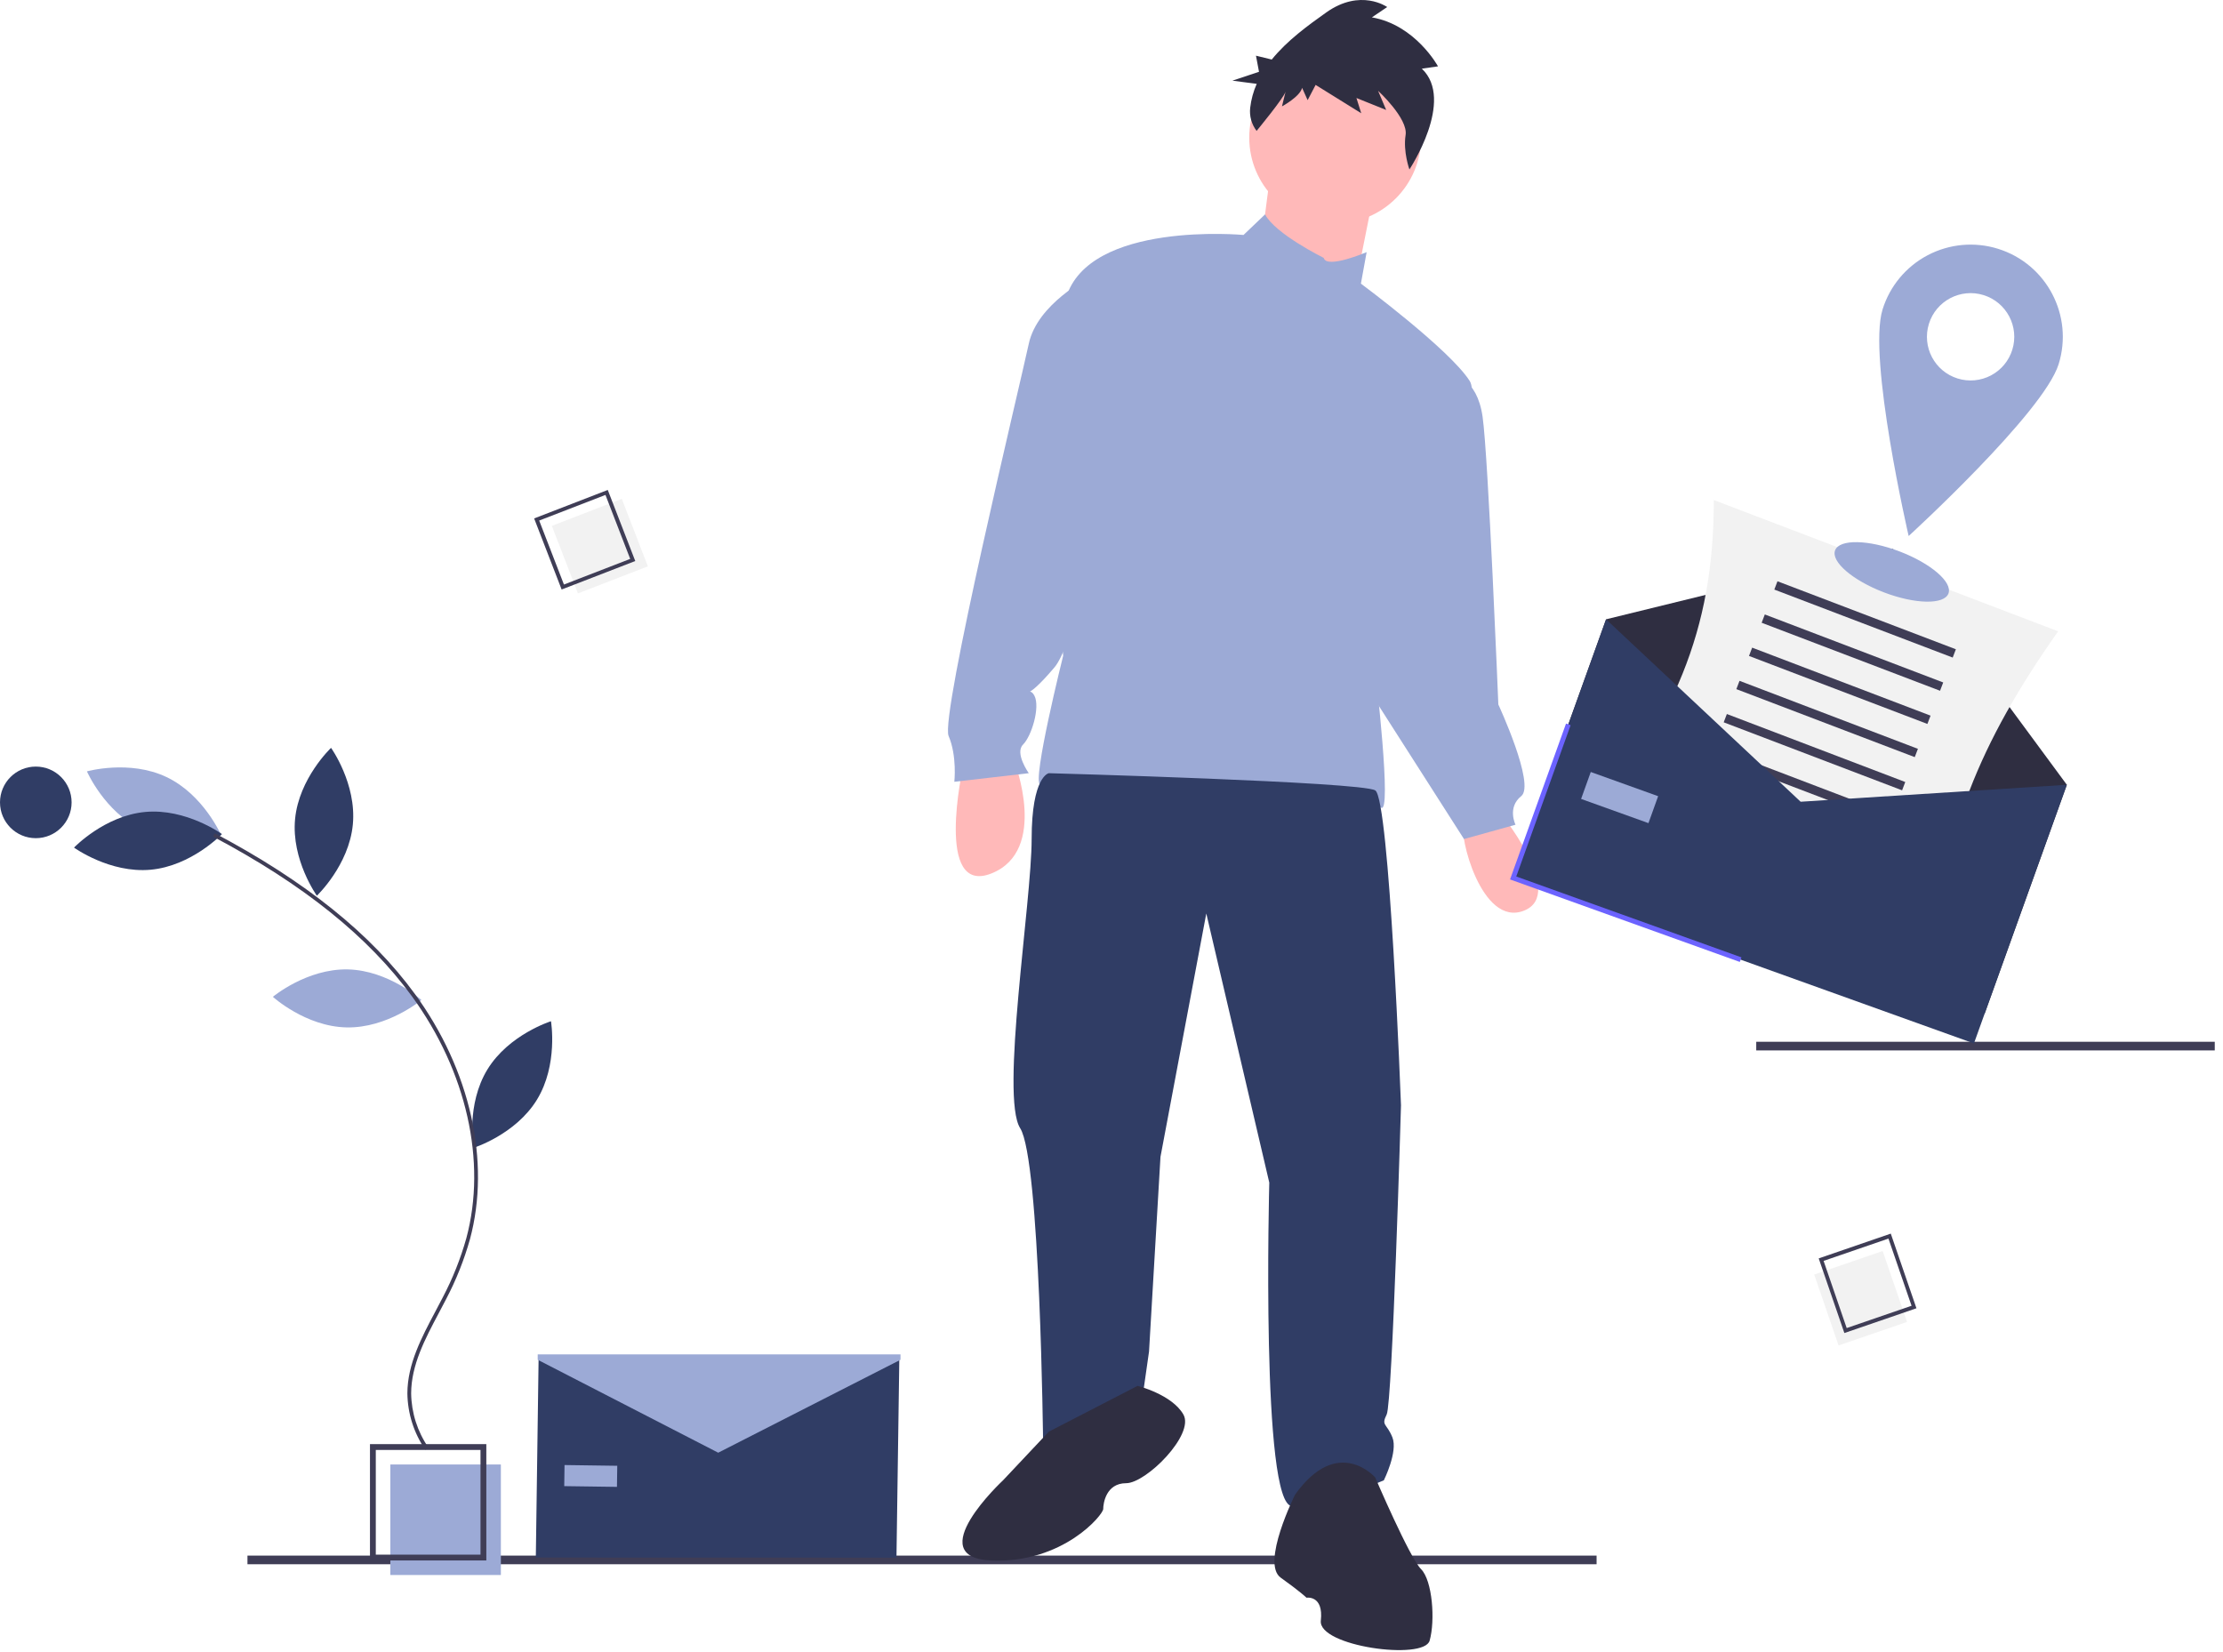 <?xml version="1.0" encoding="UTF-8"?>
<svg width="257px" height="191px" viewBox="0 0 257 191" version="1.1" xmlns="http://www.w3.org/2000/svg" xmlns:xlink="http://www.w3.org/1999/xlink">
    <!-- Generator: Sketch 63.1 (92452) - https://sketch.com -->
    <title>email</title>
    <desc>Created with Sketch.</desc>
    <g id="02-Components" stroke="none" stroke-width="1" fill="none" fill-rule="evenodd">
        <g id="Artboard" transform="translate(-403, -406)" fill-rule="nonzero">
            <g id="email" transform="translate(403, 406)">
                <rect id="Rectangle" fill="#3F3D56" x="28.609" y="179.857" width="155.971" height="1"></rect>
                <path d="M111.323,88.734 C111.323,88.734 108.013,103.629 114.633,100.981 C121.254,98.333 117.281,88.072 117.281,88.072 L111.323,88.734 Z" id="Path" fill="#FFB9B9"></path>
                <path d="M173.222,93.699 C173.222,93.699 181.167,103.298 176.201,105.284 C171.236,107.27 168.588,96.347 169.25,95.354 C169.912,94.361 173.222,93.699 173.222,93.699 Z" id="Path" fill="#FFB9B9"></path>
                <circle id="Oval" fill="#FFB9B9" cx="154.355" cy="15.911" r="9.93"></circle>
                <polygon id="Path" fill="#FFB9B9" points="146.907 19.718 145.583 29.979 156.506 33.951 158.823 22.366"></polygon>
                <path d="M153.031,29.814 C153.031,29.814 147.419,27.044 146.253,24.788 L143.762,27.166 C143.762,27.166 125.888,25.511 123.24,34.448 C120.592,43.385 122.909,75.824 122.909,75.824 C122.909,75.824 119.268,90.389 120.261,90.72 C121.254,91.051 133.501,97.009 150.714,93.699 C150.714,93.699 158.327,92.375 159.651,93.368 C160.975,94.361 158.989,77.479 158.989,77.479 C158.989,77.479 172.229,47.688 169.912,44.047 C167.595,40.406 157.334,32.793 157.334,32.793 L157.996,29.152 C157.996,29.152 153.362,31.138 153.031,29.814 Z" id="Path" fill="#9CAAD6"></path>
                <path d="M125.888,32.131 C125.888,32.131 119.93,35.11 118.937,39.744 C117.943,44.378 108.675,82.776 109.668,85.093 C110.661,87.41 110.33,90.389 110.33,90.389 L118.937,89.396 C118.937,89.396 117.281,87.079 118.274,86.086 C119.268,85.093 120.261,81.783 119.599,80.459 C118.937,79.134 118.274,81.452 121.916,77.148 C125.557,72.845 133.832,33.455 125.888,32.131 Z" id="Path" fill="#9CAAD6"></path>
                <path d="M167.926,43.385 C167.926,43.385 170.74,43.551 171.402,48.185 C172.064,52.819 173.222,81.452 173.222,81.452 C173.222,81.452 177.525,90.72 175.87,92.044 C174.215,93.368 175.208,95.354 175.208,95.354 L169.25,97.009 L156.341,76.817 L167.926,43.385 Z" id="Path" fill="#9CAAD6"></path>
                <path d="M121.254,89.396 C121.254,89.396 119.268,89.727 119.268,97.009 C119.268,104.291 115.626,126.8 117.943,130.441 C120.261,134.082 120.592,166.852 120.592,166.852 C120.592,166.852 126.881,169.5 132.177,160.894 L132.839,156.26 L134.163,133.751 L139.459,105.615 L146.741,136.73 C146.741,136.73 145.748,174.135 149.389,174.135 C153.031,174.135 159.982,171.155 159.982,171.155 C159.982,171.155 161.637,167.845 160.975,166.19 C160.313,164.535 159.651,164.866 160.313,163.542 C160.975,162.218 161.968,127.793 161.968,127.793 C161.968,127.793 160.644,92.375 158.989,91.382 C157.334,90.389 121.254,89.396 121.254,89.396 Z" id="Path" fill="#303D65"></path>
                <path d="M121.254,165.528 L115.957,171.155 C115.957,171.155 106.358,180.093 114.633,180.424 C122.909,180.755 127.543,175.128 127.543,174.466 C127.543,173.804 127.874,171.486 130.191,171.486 C132.508,171.486 138.135,165.859 136.811,163.542 C135.487,161.225 131.515,160.232 131.515,160.232 L121.254,165.528 Z" id="Path" fill="#2F2E41"></path>
                <path d="M149.721,172.811 C149.721,172.811 145.748,180.755 148.065,182.41 C150.383,184.065 151.045,184.727 151.045,184.727 C151.045,184.727 153.031,184.396 152.7,187.375 C152.369,190.354 164.616,192.009 165.278,189.692 C165.94,187.375 165.609,182.741 164.285,181.417 C162.961,180.093 158.989,170.824 158.989,170.824 C158.989,170.824 154.686,165.859 149.721,172.811 Z" id="Path" fill="#2F2E41"></path>
                <path d="M164.377,7.938 L166.247,7.672 C166.247,7.672 163.643,2.879 158.603,2.008 L160.372,0.814 C160.372,0.814 157.298,-1.383 153.324,1.441 C151.236,2.926 148.81,4.678 147.027,6.884 L145.202,6.438 L145.553,8.301 L142.478,9.327 L145.288,9.694 C144.9,10.573 144.646,11.504 144.534,12.458 C144.425,13.412 144.691,14.372 145.276,15.134 L145.276,15.134 C145.276,15.134 148.458,11.276 148.625,10.594 L148.208,12.3 C148.208,12.3 150.287,11.181 150.537,10.158 L151.175,11.579 L152.098,9.817 L157.371,13.093 L156.817,11.331 L160.255,12.714 L159.319,10.497 C159.319,10.497 162.805,13.698 162.501,15.612 C162.198,17.526 162.942,19.591 162.942,19.591 C162.942,19.591 168.244,11.594 164.377,7.938 Z" id="Path" fill="#2F2E41"></path>
                <rect id="Rectangle" fill="#3F3D56" x="203.038" y="120.448" width="53.009" height="1"></rect>
                <rect id="Rectangle" fill="#9CAAD6" x="45.127" y="169.322" width="12.778" height="12.778"></rect>
                <path d="M56.223,180.418 L42.773,180.418 L42.773,166.968 L56.223,166.968 L56.223,180.418 Z M43.445,179.746 L55.55,179.746 L55.55,167.641 L43.445,167.641 L43.445,179.746 Z" id="Shape" fill="#3F3D56"></path>
                <polygon id="Rectangle" fill="#F2F2F2" transform="translate(69.35, 63.141) rotate(-21.144) translate(-69.35, -63.141) " points="65.015 58.956 73.685 58.956 73.685 67.326 65.015 67.326"></polygon>
                <path d="M73.442,64.865 L64.93,68.157 L61.752,59.94 L70.264,56.648 L73.442,64.865 Z M65.197,67.582 L72.857,64.619 L69.997,57.223 L62.336,60.186 L65.197,67.582 Z" id="Shape" fill="#3F3D56"></path>
                <polygon id="Rectangle" fill="#F2F2F2" transform="translate(215.105, 150.101) rotate(71.027) translate(-215.105, -150.101) " points="210.77 145.916 219.44 145.916 219.44 154.286 210.77 154.286"></polygon>
                <path d="M213.227,154.124 L210.26,145.494 L218.592,142.629 L221.559,151.26 L213.227,154.124 Z M210.825,145.782 L213.495,153.549 L220.994,150.971 L218.324,143.204 L210.825,145.782 Z" id="Shape" fill="#3F3D56"></path>
                <path d="M40.203,112.082 C44.944,112.184 48.715,115.619 48.715,115.619 C48.715,115.619 44.8,118.89 40.059,118.788 C35.318,118.687 31.547,115.251 31.547,115.251 C31.547,115.251 35.462,111.98 40.203,112.082 Z" id="Path" fill="#9CAAD6"></path>
                <path d="M16.368,95.899 C20.651,97.933 25.562,96.554 25.562,96.554 C25.562,96.554 23.529,91.874 19.246,89.84 C14.963,87.805 10.051,89.185 10.051,89.185 C10.051,89.185 12.084,93.864 16.368,95.899 Z" id="Path" fill="#9CAAD6"></path>
                <path d="M16.803,93.876 C21.525,93.445 25.659,96.435 25.659,96.435 C25.659,96.435 22.136,100.125 17.414,100.557 C12.691,100.988 8.558,97.998 8.558,97.998 C8.558,97.998 12.081,94.308 16.803,93.876 Z" id="Path" fill="#303D65"></path>
                <path d="M34.114,94.694 C33.661,99.414 36.633,103.561 36.633,103.561 C36.633,103.561 40.338,100.055 40.791,95.334 C41.244,90.614 38.272,86.467 38.272,86.467 C38.272,86.467 34.566,89.974 34.114,94.694 Z" id="Path" fill="#303D65"></path>
                <path d="M56.354,123.644 C53.877,127.688 54.729,132.718 54.729,132.718 C54.729,132.718 59.597,131.192 62.074,127.148 C64.551,123.104 63.699,118.074 63.699,118.074 C63.699,118.074 58.831,119.6 56.354,123.644 Z" id="Path" fill="#303D65"></path>
                <path d="M49.168,167.61 L49.529,167.366 C48.257,165.52 47.562,163.337 47.533,161.095 C47.543,157.815 49.154,154.781 50.712,151.847 C51.001,151.303 51.29,150.76 51.567,150.218 C52.731,148.006 53.658,145.677 54.334,143.271 C56.751,134.29 54.371,123.695 47.97,114.928 C42.891,107.974 35.321,101.892 24.826,96.336 L24.622,96.721 C35.057,102.245 42.579,108.285 47.618,115.185 C53.942,123.846 56.296,134.303 53.913,143.158 C53.245,145.535 52.329,147.835 51.179,150.019 C50.903,150.56 50.615,151.101 50.327,151.643 C48.745,154.624 47.108,157.706 47.097,161.093 C47.126,163.423 47.847,165.691 49.168,167.61 Z" id="Path" fill="#3F3D56"></path>
                <circle id="Oval" fill="#303D65" cx="4.139" cy="92.77" r="4.139"></circle>
                <polygon id="Path" fill="#2F2E41" points="229.437 117.216 176.166 98.083 185.676 71.603 218.845 63.468 238.947 90.736"></polygon>
                <path d="M222.983,111.965 L183.174,96.79 C193.508,82.947 198.13,73.182 198.133,57.816 L237.943,72.991 C228.694,86.129 224.827,96.005 222.983,111.965 Z" id="Path" fill="#F2F2F2"></path>
                <polygon id="Rectangle" fill="#3F3D56" transform="translate(215.622, 71.616) rotate(20.867) translate(-215.622, -71.616) " points="204.586 71.103 226.658 71.103 226.658 72.13 204.586 72.13"></polygon>
                <polygon id="Rectangle" fill="#3F3D56" transform="translate(214.159, 75.453) rotate(20.867) translate(-214.159, -75.453) " points="203.123 74.94 225.195 74.94 225.195 75.967 203.123 75.967"></polygon>
                <polygon id="Rectangle" fill="#3F3D56" transform="translate(212.696, 79.29) rotate(20.867) translate(-212.696, -79.29) " points="201.66 78.777 223.732 78.777 223.732 79.804 201.66 79.804"></polygon>
                <polygon id="Rectangle" fill="#3F3D56" transform="translate(211.234, 83.128) rotate(20.867) translate(-211.234, -83.128) " points="200.198 82.614 222.27 82.614 222.27 83.641 200.198 83.641"></polygon>
                <polygon id="Rectangle" fill="#3F3D56" transform="translate(209.771, 86.965) rotate(20.867) translate(-209.771, -86.965) " points="198.735 86.451 220.807 86.451 220.807 87.478 198.735 87.478"></polygon>
                <polygon id="Rectangle" fill="#3F3D56" transform="translate(208.308, 90.802) rotate(20.867) translate(-208.308, -90.802) " points="197.272 90.288 219.344 90.288 219.344 91.315 197.272 91.315"></polygon>
                <polygon id="Rectangle" fill="#3F3D56" transform="translate(206.846, 94.639) rotate(20.867) translate(-206.846, -94.639) " points="195.81 94.125 217.882 94.125 217.882 95.152 195.81 95.152"></polygon>
                <polygon id="Rectangle" fill="#3F3D56" transform="translate(205.383, 98.476) rotate(20.867) translate(-205.383, -98.476) " points="194.347 97.963 216.419 97.963 216.419 98.989 194.347 98.989"></polygon>
                <polygon id="Path" fill="#303D65" points="228.206 120.642 174.935 101.51 185.676 71.603 208.172 92.696 238.947 90.736"></polygon>
                <polygon id="Path" fill="#6C63FF" points="201.138 111.219 174.576 101.679 181.048 83.658 181.576 83.847 175.294 101.34 201.328 110.691"></polygon>
                <polygon id="Rectangle" fill="#9CAAD6" transform="translate(187.243, 92.213) rotate(19.756) translate(-187.243, -92.213) " points="183.105 90.558 191.381 90.558 191.381 93.868 183.105 93.868"></polygon>
                <polygon id="Path" fill="#303D65" points="103.64 180.093 61.946 180.071 62.273 156.664 82.994 165.977 103.967 157.247"></polygon>
                <polygon id="Rectangle" fill="#9CAAD6" transform="translate(68.296, 170.649) rotate(0.801) translate(-68.296, -170.649) " points="65.248 169.429 71.344 169.429 71.344 171.868 65.248 171.868"></polygon>
                <polygon id="Path" fill="#9CAAD6" points="104.106 157.215 83.032 167.959 62.164 157.215 62.164 156.595 104.106 156.595"></polygon>
                <ellipse id="Oval" fill="#9CAAD6" transform="translate(218.707, 66.123) rotate(-69.133) translate(-218.707, -66.123) " cx="218.707" cy="66.123" rx="2.533" ry="7.012"></ellipse>
                <path d="M230.985,28.763 C228.286,27.924 225.364,28.191 222.862,29.506 C220.36,30.821 218.483,33.076 217.643,35.776 C215.896,41.396 220.659,61.973 220.659,61.973 C220.659,61.973 236.25,47.725 237.998,42.105 C239.746,36.484 236.606,30.511 230.985,28.763 L230.985,28.763 Z M226.322,43.761 C223.659,42.933 222.172,40.104 223,37.441 C223.828,34.779 226.657,33.292 229.32,34.119 C231.982,34.947 233.469,37.777 232.641,40.439 C232.244,41.718 231.355,42.786 230.17,43.409 C228.984,44.032 227.6,44.159 226.322,43.761 L226.322,43.761 Z" id="Shape" fill="#9CAAD6"></path>
            </g>
        </g>
    </g>
</svg>